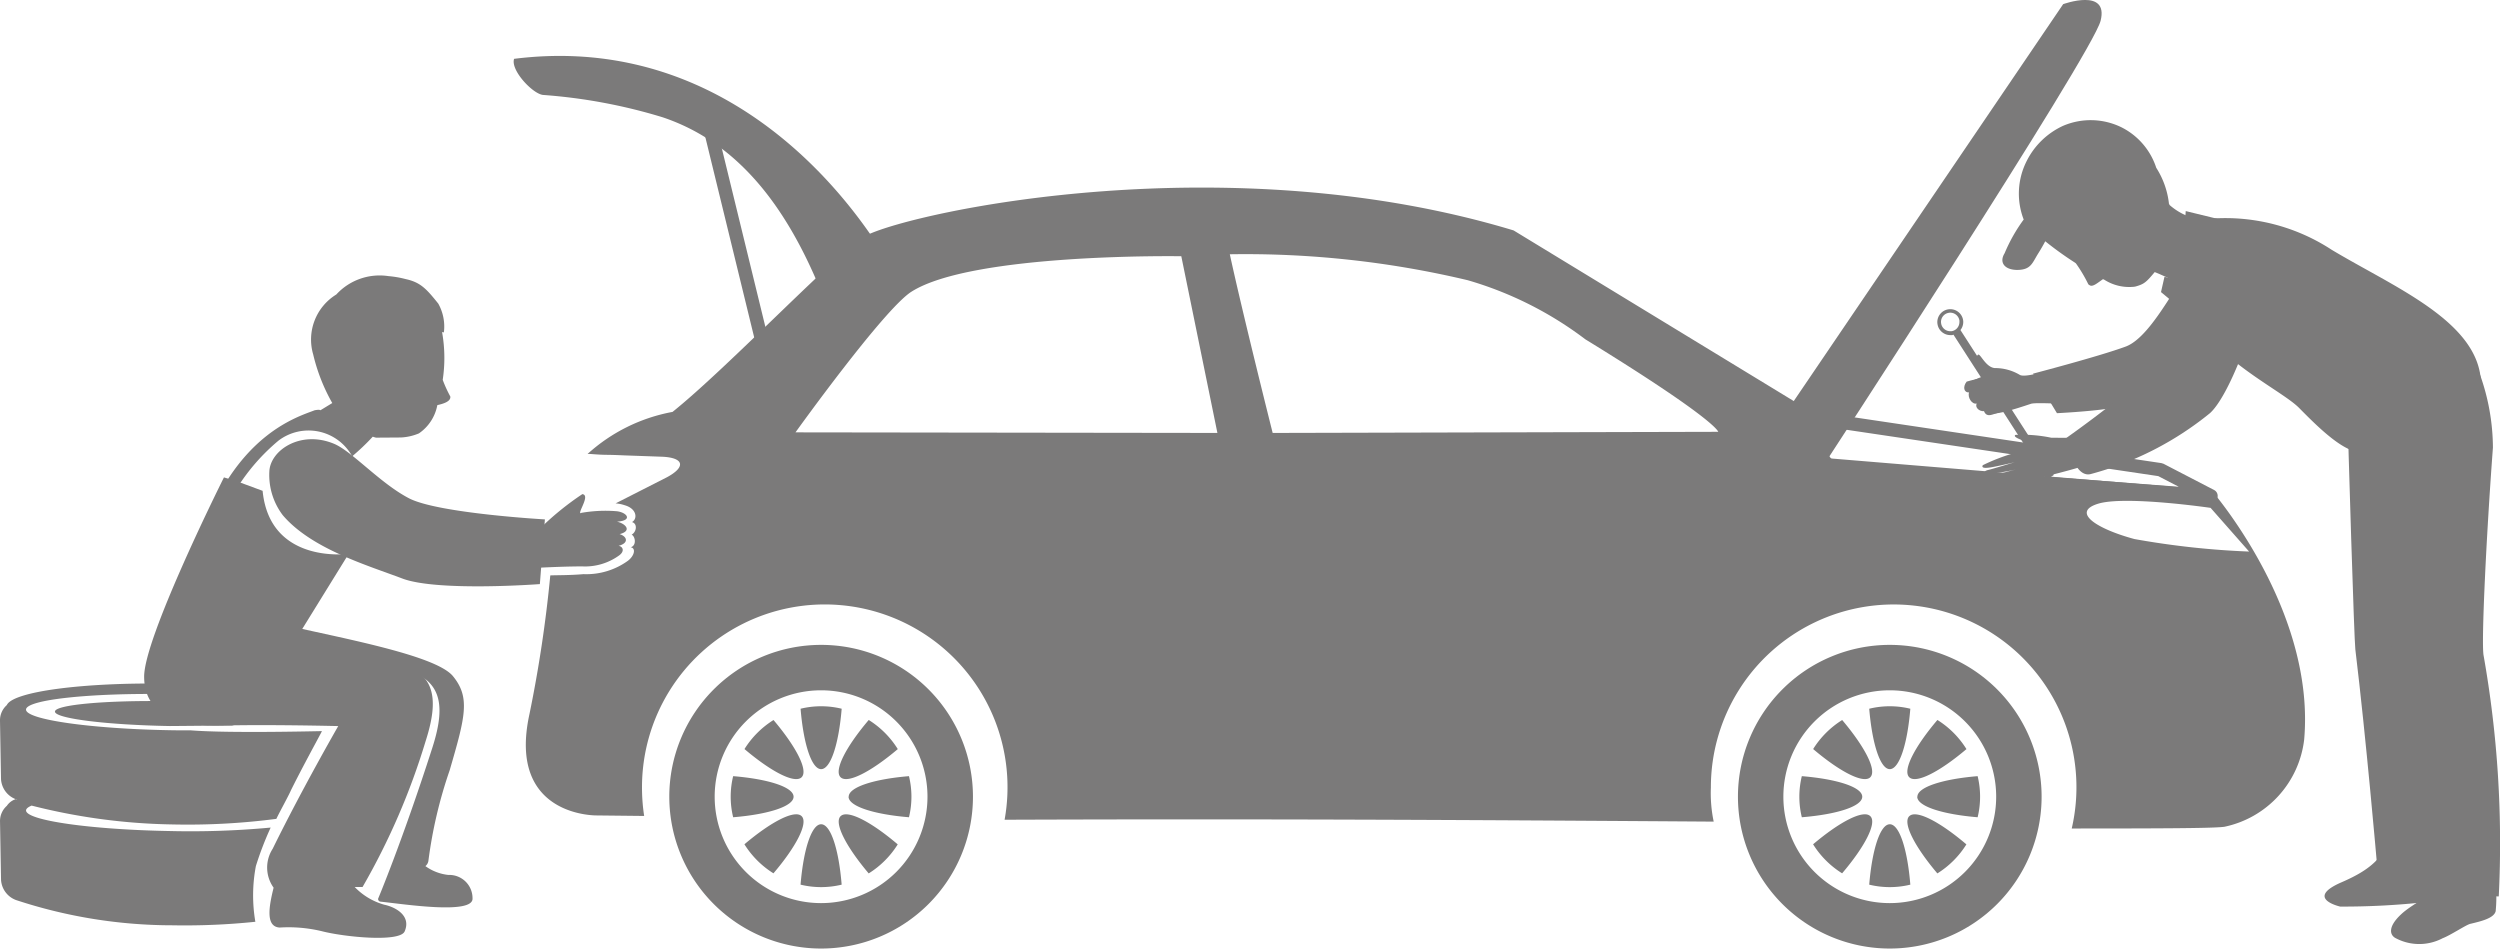 <svg xmlns="http://www.w3.org/2000/svg" width="115.576" height="43.851" viewBox="0 0 115.576 43.851">
  <g id="Group_667" data-name="Group 667" transform="translate(0 0)">
    <g id="Group_659" data-name="Group 659" transform="translate(0 0)">
      <path id="Path_635" data-name="Path 635" d="M172.765,139.779l.6-.148,2.641,10.823-.6.147-2.641-10.823Z" transform="translate(-140.263 -133.871)" fill="#7B7A7A"/>
      <path id="Path_636" data-name="Path 636" d="M176,185.353c0-.444-1.174-.818-2.793-.95a4.021,4.021,0,0,0,0,1.9C174.827,186.171,176,185.8,176,185.353Zm.373.9c-.314-.314-1.407.252-2.645,1.3a4.2,4.2,0,0,0,1.342,1.342C176.122,187.661,176.688,186.567,176.374,186.254Zm.9-2.174c.445,0,.818-1.174.951-2.793a4.005,4.005,0,0,0-1.9,0C176.457,182.906,176.832,184.079,177.275,184.079Zm-.9.373c.314-.314-.252-1.406-1.3-2.644a4.2,4.2,0,0,0-1.342,1.342C174.967,184.2,176.06,184.767,176.374,184.452Zm.9,2.175c-.443,0-.817,1.173-.95,2.792a4.027,4.027,0,0,0,1.9,0C178.093,187.8,177.72,186.627,177.275,186.627Zm.9-.373c-.313.314.254,1.408,1.3,2.645a4.192,4.192,0,0,0,1.342-1.342C179.583,186.507,178.489,185.94,178.175,186.254Zm-.9-7.92a7.019,7.019,0,1,0,7.02,7.019A7.018,7.018,0,0,0,177.275,178.334Zm0,11.938a4.919,4.919,0,1,1,4.918-4.919A4.921,4.921,0,0,1,177.275,190.272Zm2.2-8.464c-1.051,1.238-1.617,2.331-1.3,2.644s1.408-.252,2.645-1.3A4.209,4.209,0,0,0,179.479,181.808Zm-.93,3.545c0,.444,1.173.817,2.792.95a4.022,4.022,0,0,0,0-1.9C179.723,184.536,178.549,184.91,178.549,185.353Z" transform="translate(-139.313 -148.521)" fill="#7B7A7A"/>
      <path id="Path_637" data-name="Path 637" d="M255.5,185.353c0-.444-1.174-.818-2.793-.95a4.011,4.011,0,0,0,0,1.9C254.328,186.171,255.5,185.8,255.5,185.353Zm.373.9c-.314-.314-1.407.252-2.645,1.3a4.2,4.2,0,0,0,1.342,1.342C255.622,187.661,256.189,186.567,255.875,186.254Zm.9-2.174c.445,0,.818-1.174.95-2.793a4,4,0,0,0-1.9,0C255.958,182.906,256.332,184.079,256.775,184.079Zm-.9.373c.314-.314-.253-1.406-1.3-2.644a4.206,4.206,0,0,0-1.342,1.342C254.467,184.2,255.56,184.767,255.875,184.452Zm.9,2.175c-.443,0-.817,1.173-.95,2.792a4.024,4.024,0,0,0,1.9,0C257.593,187.8,257.22,186.627,256.775,186.627Zm.9-.373c-.314.314.253,1.408,1.3,2.645a4.192,4.192,0,0,0,1.342-1.342C259.083,186.507,257.99,185.94,257.676,186.254Zm-.9-7.92a7.019,7.019,0,1,0,7.019,7.019A7.019,7.019,0,0,0,256.775,178.334Zm0,11.938a4.919,4.919,0,1,1,4.919-4.919A4.921,4.921,0,0,1,256.775,190.272Zm2.2-8.464c-1.051,1.238-1.617,2.331-1.3,2.644s1.408-.252,2.645-1.3A4.209,4.209,0,0,0,258.98,181.808Zm-.93,3.545c0,.444,1.173.817,2.792.95a4.042,4.042,0,0,0,0-1.9C259.223,184.536,258.05,184.91,258.05,185.353Z" transform="translate(-169.408 -148.521)" fill="#7B7A7A"/>
      <path id="Path_638" data-name="Path 638" d="M273.618,165.225l-17.605-1.34-.178-.072a2.137,2.137,0,0,1-.737-1.489h0a1.739,1.739,0,0,1,.444-1.129h0a.307.307,0,0,1,.284-.108h0L271.35,163.4l-.045.308-.143.275.143-.275.045-.308.1.031,2.337,1.212a.308.308,0,0,1,.155.36h0a.311.311,0,0,1-.3.226h-.024Zm-1.473-.736-.938-.487-15.29-2.273a1.031,1.031,0,0,0-.2.6h0a1.267,1.267,0,0,0,.257.717h0a1.832,1.832,0,0,0,.192.232h0l15.976,1.216Z" transform="translate(-171.43 -141.991)" fill="#7B7A7A"/>
      <path id="Path_639" data-name="Path 639" d="M253.661,149.126l12.606-18.572s2.117-.771,1.731.769S254.913,152.3,254.913,152.3Z" transform="translate(-170.886 -130.362)" fill="#7B7A7A"/>
      <path id="Path_640" data-name="Path 640" d="M175.318,142.99c-2.962-4.374-8.526-9.353-16.621-8.334-.175.52.854,1.616,1.336,1.669a25.085,25.085,0,0,1,5.525,1.031c3.487,1.167,5.712,4.121,7.3,7.977A17.54,17.54,0,0,0,175.318,142.99Z" transform="translate(-134.93 -131.936)" fill="#7B7A7A"/>
      <path id="Path_641" data-name="Path 641" d="M298.6,191.294a4.966,4.966,0,0,0,.026,2.117c.085.834.281,1.463-.557,1.654a35.4,35.4,0,0,1-3.955.208s-1.669-.376.07-1.127c1.349-.584,2.35-1.316,2.234-2.9C296.394,190.935,298.6,191.294,298.6,191.294Z" transform="translate(-185.926 -153.361)" fill="#7B7A7A"/>
      <path id="Path_642" data-name="Path 642" d="M295.047,159.194c.073,3.081.339,11.664.393,12.1.5,4.131.991,9.823.991,9.823l2.541-.062s1-7.119.078-10.078c-.278-.9,1.049-9.71,1.049-9.71Z" transform="translate(-186.552 -141.276)" fill="#7B7A7A"/>
      <path id="Path_643" data-name="Path 643" d="M302.937,193.8a7,7,0,0,1,.236,2.583c-.077.329-.682.47-1.175.587-.2.049-.912.528-1.275.664a2.321,2.321,0,0,1-2.2-.017c-.25-.15-.326-.517.265-1.075.505-.479,1.229-.741,1.427-1.192a6.43,6.43,0,0,0,.094-1.856Z" transform="translate(-187.797 -154.26)" fill="#7B7A7A"/>
      <g id="Group_313" data-name="Group 313" transform="translate(108.752 15.781)">
        <path id="Path_644" data-name="Path 644" d="M295.461,157.361c.072,3.081.657,6.577,1.878,12.872.406,2.089,1.6,11.089,1.6,11.089l3.289.094a49.769,49.769,0,0,0-.7-11.131c-.118-.577.132-5.651.43-9.617a10.158,10.158,0,0,0-1.3-4.913Z" transform="translate(-295.461 -155.755)" fill="#7B7A7A"/>
      </g>
      <path id="Path_645" data-name="Path 645" d="M267.784,159.872c.208.177,1.247-.164,1.956-.4.294-.1,2.623.089,2.735.034.182-.092-.624-1.171-.624-1.171a12.668,12.668,0,0,1-2.273.011,10.528,10.528,0,0,1-1.343-.4,14.546,14.546,0,0,0-1.459.574Z" transform="translate(-175.851 -140.803)" fill="#7B7A7A"/>
      <path id="Path_646" data-name="Path 646" d="M272.119,157.207c-.569-.017-2.339.678-2.651.465a2.234,2.234,0,0,0-1.149-.309c-.441-.044-.682-.73-.781-.61s-.169.144.024.481a2.336,2.336,0,0,0,.381.484s1.5.449,1.632.479,2.543-.311,2.647-.289S272.119,157.207,272.119,157.207Z" transform="translate(-176.102 -140.347)" fill="#7B7A7A"/>
      <path id="Path_647" data-name="Path 647" d="M279.415,149.386c-.795.607-2.111,3.712-3.431,4.2-1.23.454-4.282,1.251-4.282,1.251l1.107,1.828s1.459-.071,2.391-.213a8.4,8.4,0,0,0,2.728-.858c.663-.359,3.693-2.817,3.618-3.684S279.415,149.386,279.415,149.386Z" transform="translate(-177.715 -137.563)" fill="#7B7A7A"/>
      <path id="Path_648" data-name="Path 648" d="M279.54,144.014l-.923-.118a2.852,2.852,0,0,1-1.465-.682c-.011-.03-.025-.062-.037-.092h.006a3.88,3.88,0,0,0-.584-1.628,3.2,3.2,0,0,0-1.6-1.867,3.236,3.236,0,0,0-2.72-.066,3.532,3.532,0,0,0-1.669,1.62,3.327,3.327,0,0,0-.139,2.706,7.563,7.563,0,0,0-.881,1.557.741.741,0,0,0-.081.173v0h0c-.108.353.172.6.67.6.639-.008.687-.325.971-.774.12-.191.226-.378.318-.551a15.536,15.536,0,0,0,1.37.986l.047.035a6.713,6.713,0,0,1,.57.96.154.154,0,0,0,.065.05c.142.1.374-.116.618-.279.022.011.042.017.063.028a2.134,2.134,0,0,0,1.3.329.868.868,0,0,0,.127-.014c.419-.114.511-.206.9-.67.635.241,2.225,1.081,2.225,1.081l.171-1.347-.084,0Z" transform="translate(-176.853 -133.738)" fill="#7B7A7A"/>
      <path id="Path_649" data-name="Path 649" d="M281.384,150.956l-.16.705,1.187.99.388-1.349Z" transform="translate(-181.32 -138.158)" fill="#7B7A7A"/>
      <path id="Path_650" data-name="Path 650" d="M283.165,146.727a8.981,8.981,0,0,1,6.49,1.326c2.886,1.732,6.768,3.3,6.9,6.094.042.918-3.368,3.144-5.453,3.273-.855.052-2.06-1.151-2.951-2.053s-4.234-2.342-5.357-5.068C282.33,149.177,283.165,146.727,283.165,146.727Z" transform="translate(-181.86 -136.505)" fill="#7B7A7A"/>
      <path id="Path_651" data-name="Path 651" d="M282.62,146.063c0,.531-.726,3.618-.726,3.618l1.7,1.189.616-4.419Z" transform="translate(-181.573 -136.305)" fill="#7B7A7A"/>
      <path id="Path_652" data-name="Path 652" d="M269.97,161.023l-4.318-6.7a.6.6,0,0,0,.13-.365c0-.028,0-.057-.006-.087l-.085.011.085-.012a.6.6,0,0,0-.592-.511.621.621,0,0,0-.09.006.6.6,0,0,0-.511.592.48.48,0,0,0,.008.09.6.6,0,0,0,.592.51.718.718,0,0,0,.088,0,.572.572,0,0,0,.058-.02l4.317,6.7Zm-4.725-6.646a.52.52,0,0,1-.063,0,.426.426,0,0,1-.423-.365.411.411,0,0,1-.006-.064.427.427,0,0,1,.366-.422.326.326,0,0,1,.064-.006.43.43,0,0,1,.422.366h0a.525.525,0,0,1,0,.063A.43.43,0,0,1,265.245,154.377Z" transform="translate(-175.02 -139.065)" fill="#7B7A7A"/>
      <path id="Path_653" data-name="Path 653" d="M266.7,158.617c-.182.227-.144.511.112.5-.085.214.124.568.352.513-.093.175.116.375.337.352.068.178.19.221.386.16.27-.081.784-.232.784-.454s-.733.09-.733.09.533-.162.587-.4c0,0,.108-.222-.1-.2s-.873.166-.873.166.8-.3.783-.4c-.029-.167-.04-.315-1.142.027.682-.24.816-.33.769-.52S266.7,158.617,266.7,158.617Z" transform="translate(-175.78 -140.975)" fill="#7B7A7A"/>
      <path id="Path_654" data-name="Path 654" d="M267.957,164.1a8.8,8.8,0,0,1,1.435-.554c.057-.028.519-.258.877-.462-.4-.09-.979-.282-.8-.385a6.588,6.588,0,0,1,1.65.132l2.055.015c-.82,1.011.185.785-.5,1.26-.137.1-2.273.636-2.468.664s-1.386.291-1.505.11c-.046-.07.607-.178.875-.219-.339.048-1.334.183-1.3.048s1.252-.419,1.252-.419a10.229,10.229,0,0,1-1.182.2c-.385.012-.388-.111-.135-.17.209-.047,1.213-.356,1.213-.356s-.454.112-.895.2C268.04,164.267,267.877,164.233,267.957,164.1Z" transform="translate(-176.29 -142.595)" fill="#7B7A7A"/>
      <path id="Path_655" data-name="Path 655" d="M282.929,147.983a3.838,3.838,0,0,1,.322,1.815c-.313,2.091-1.564,5.362-2.43,6.133a14.745,14.745,0,0,1-5.507,2.813c-.812.21-1.127-1.67-1.127-1.67a58.041,58.041,0,0,0,4.565-3.6c.77-1.3,1.252-4.718,1.668-5.331A1.593,1.593,0,0,1,282.929,147.983Z" transform="translate(-178.656 -136.829)" fill="#7B7A7A"/>
      <path id="Path_656" data-name="Path 656" d="M145.943,155.687a6.814,6.814,0,0,0-.03-2.211l.06.016v-.008l.024.007a2.169,2.169,0,0,0-.259-1.328c-.559-.7-.831-.987-1.509-1.135a4.656,4.656,0,0,0-.794-.137,2.721,2.721,0,0,0-2.412.85,2.443,2.443,0,0,0-1.068,2.771,8.486,8.486,0,0,0,.882,2.247l-.548.334c-.043-.048-.267,0-.267,0-1.021.4-5.515,1.631-6.322,11.2l1.621-5.059a9.337,9.337,0,0,1,3.03-4.738,2.3,2.3,0,0,1,3.406.725,10.459,10.459,0,0,0,.952-.907c.091.032.149.045.149.045.112,0,1.063-.007,1.155-.008l0,0a2.429,2.429,0,0,0,.829-.189,2.031,2.031,0,0,0,.852-1.307c.306-.067.633-.179.6-.4A5.8,5.8,0,0,1,145.943,155.687Zm-4.8,8.26.436-.139a6.747,6.747,0,0,0,.181-3.406,3.726,3.726,0,0,0-.088-.47A6.318,6.318,0,0,1,141.142,163.947Z" transform="translate(-125.476 -138.126)" fill="#7B7A7A"/>
      <path id="Path_657" data-name="Path 657" d="M144.2,178.071c.695-2.161.371-3.284-1.631-3.729-2.062-.458-4.35-1.01-4.35-1.01l2.424-3.922s-3.644.506-3.978-2.914l-1.049-.388-.738-.233c-.334.667-3.69,7.456-3.69,9.208s1.552,2.312,3.638,2.263c2.2-.052,5.335.026,5.335.026s-1.684,2.926-3.03,5.671a1.6,1.6,0,0,0,.042,1.8c-.224.9-.372,1.8.276,1.843a6.6,6.6,0,0,1,1.946.167c1.047.272,3.613.525,3.836.011.309-.71-.393-1.118-.944-1.234a3.039,3.039,0,0,1-1.367-.82h.366A31.95,31.95,0,0,0,144.2,178.071Z" transform="translate(-124.524 -143.805)" fill="#7B7A7A"/>
      <path id="Path_658" data-name="Path 658" d="M149.251,188.442a2.216,2.216,0,0,1-1.062-.408.391.391,0,0,0,.138-.234,20.937,20.937,0,0,1,.984-4.195c.725-2.486.958-3.366.155-4.35-.759-.932-4.777-1.69-7.561-2.317l-.155.854s3.065.59,5.127,1.048c2,.445,2.326,1.568,1.631,3.729-1.4,4.35-2.505,6.972-2.505,6.972a.124.124,0,0,0,.116.136c1.076.113,4.306.614,4.249-.157A1.074,1.074,0,0,0,149.251,188.442Z" transform="translate(-128.523 -147.993)" fill="#7B7A7A"/>
      <g id="Group_314" data-name="Group 314" transform="translate(24.569 22.842)">
        <path id="Path_659" data-name="Path 659" d="M160.311,168.793a13.292,13.292,0,0,1,2.043-1.674c.229.035.111.319-.033.642s-.019.226-.019.226a6.426,6.426,0,0,1,1.595-.08c.493.029.841.43.057.487.395.083.717.425.121.575.339.1.453.408-.046.541.2.033.288.241.039.433a2.684,2.684,0,0,1-1.717.518c-1.019,0-2.35.08-2.35.08Z" transform="translate(-160 -167.118)" fill="#7B7A7A"/>
      </g>
      <path id="Path_660" data-name="Path 660" d="M237.5,158.29l-17.881-1.478a1.571,1.571,0,0,1-.385-2l-13.985-8.518c-13.172-3.986-27.56-.908-29.9.219-1.136.548-6.384,6.092-8.983,8.172a8,8,0,0,0-3.928,1.944,1.16,1.16,0,0,1,.124,0c.845.065.561.019,1.56.065l1.773.063c1,.046,1.1.471.216.947l-2.376,1.209a1.781,1.781,0,0,1,.427.088c.563.165.592.631.33.777.262.068.217.453-.016.582.168.078.24.5-.042.583.247.039.176.389-.127.621a3.28,3.28,0,0,1-2.058.621c-.6.053-1.163.045-1.534.058a60.3,60.3,0,0,1-.964,6.417c-1.04,4.766,3.12,4.68,3.12,4.68l2.184.024a8.617,8.617,0,0,1-.1-1.325,8.449,8.449,0,1,1,16.763,1.5c11.639-.043,20.419,0,32.782.087a6.354,6.354,0,0,1-.13-1.582,8.45,8.45,0,1,1,16.682,1.9c4.662,0,6.65-.017,7.063-.081a4.678,4.678,0,0,0,3.683-4.031C242.286,164.255,238.2,159.122,237.5,158.29Zm-65.449-2.66s4.077-5.686,5.357-6.5c2.823-1.8,12.479-1.642,12.479-1.642l1.669,8.169Zm22.06.027s-1.39-5.53-1.981-8.26a44.422,44.422,0,0,1,11,1.2,16.689,16.689,0,0,1,5.438,2.733c6.075,3.732,6.142,4.275,6.142,4.275Zm39.845,4.907c-1.78-.481-2.935-1.251-1.684-1.635s5.2.192,5.2.192l1.78,2.02A38.384,38.384,0,0,1,233.959,160.564Z" transform="translate(-135.275 -135.642)" fill="#7B7A7A"/>
      <path id="Path_661" data-name="Path 661" d="M140.5,164.528a3.076,3.076,0,0,0,.621,2.02c1.321,1.554,3.908,2.314,5.529,2.928s6.356.257,6.356.257l.233-2.991s-4.947-.278-6.287-.978-2.625-2.168-3.462-2.518C141.936,162.6,140.539,163.554,140.5,164.528Z" transform="translate(-128.048 -142.73)" fill="#7B7A7A"/>
      <path id="Path_662" data-name="Path 662" d="M133.243,187.463c.1-.226.564-1.065.664-1.3a36.209,36.209,0,0,0-5.768-.952c-2.953-.05-9.2.564-6.389,1.593a28.073,28.073,0,0,0,6.678.917A31.649,31.649,0,0,0,133.243,187.463Zm-4.986-1.593a38.03,38.03,0,0,1,5.565.463c.621-1.268,1.443-2.744,1.528-2.926-.139,0-4.249.106-6.054-.035-.32,0-.645,0-.979-.007-3.663-.065-6.64-.49-6.648-.95s2.955-.781,6.619-.718a25.665,25.665,0,0,1,6.234.658l.969-.142c-.909-.521-3.8-.943-7.234-1-3.962-.068-7.2.369-7.475.99a.941.941,0,0,0-.316.735l.047,2.684a1.057,1.057,0,0,0,.684.933C122.226,186.1,124.993,185.814,128.257,185.87Zm-5.25-3.365c0,.318,2.381.616,5.308.667.2,0,2.685-.025,2.879-.024l2.181-.625a21.838,21.838,0,0,0-5.082-.5C125.369,181.974,123,182.189,123.007,182.505Zm9.288,7.142a14.933,14.933,0,0,1,.684-1.781,39.833,39.833,0,0,1-4.661.16c-3.663-.065-6.64-.49-6.648-.95,0-.089.112-.173.318-.25a7.533,7.533,0,0,1-.777-.268l-.014-.007a.781.781,0,0,0-.414.309.941.941,0,0,0-.316.735l.047,2.684a1.061,1.061,0,0,0,.7.94,23.094,23.094,0,0,0,7.218,1.165,31.555,31.555,0,0,0,3.839-.163A7.243,7.243,0,0,1,132.295,189.648Z" transform="translate(-120.466 -149.607)" fill="#7B7A7A"/>
    </g>
  </g>
</svg>
